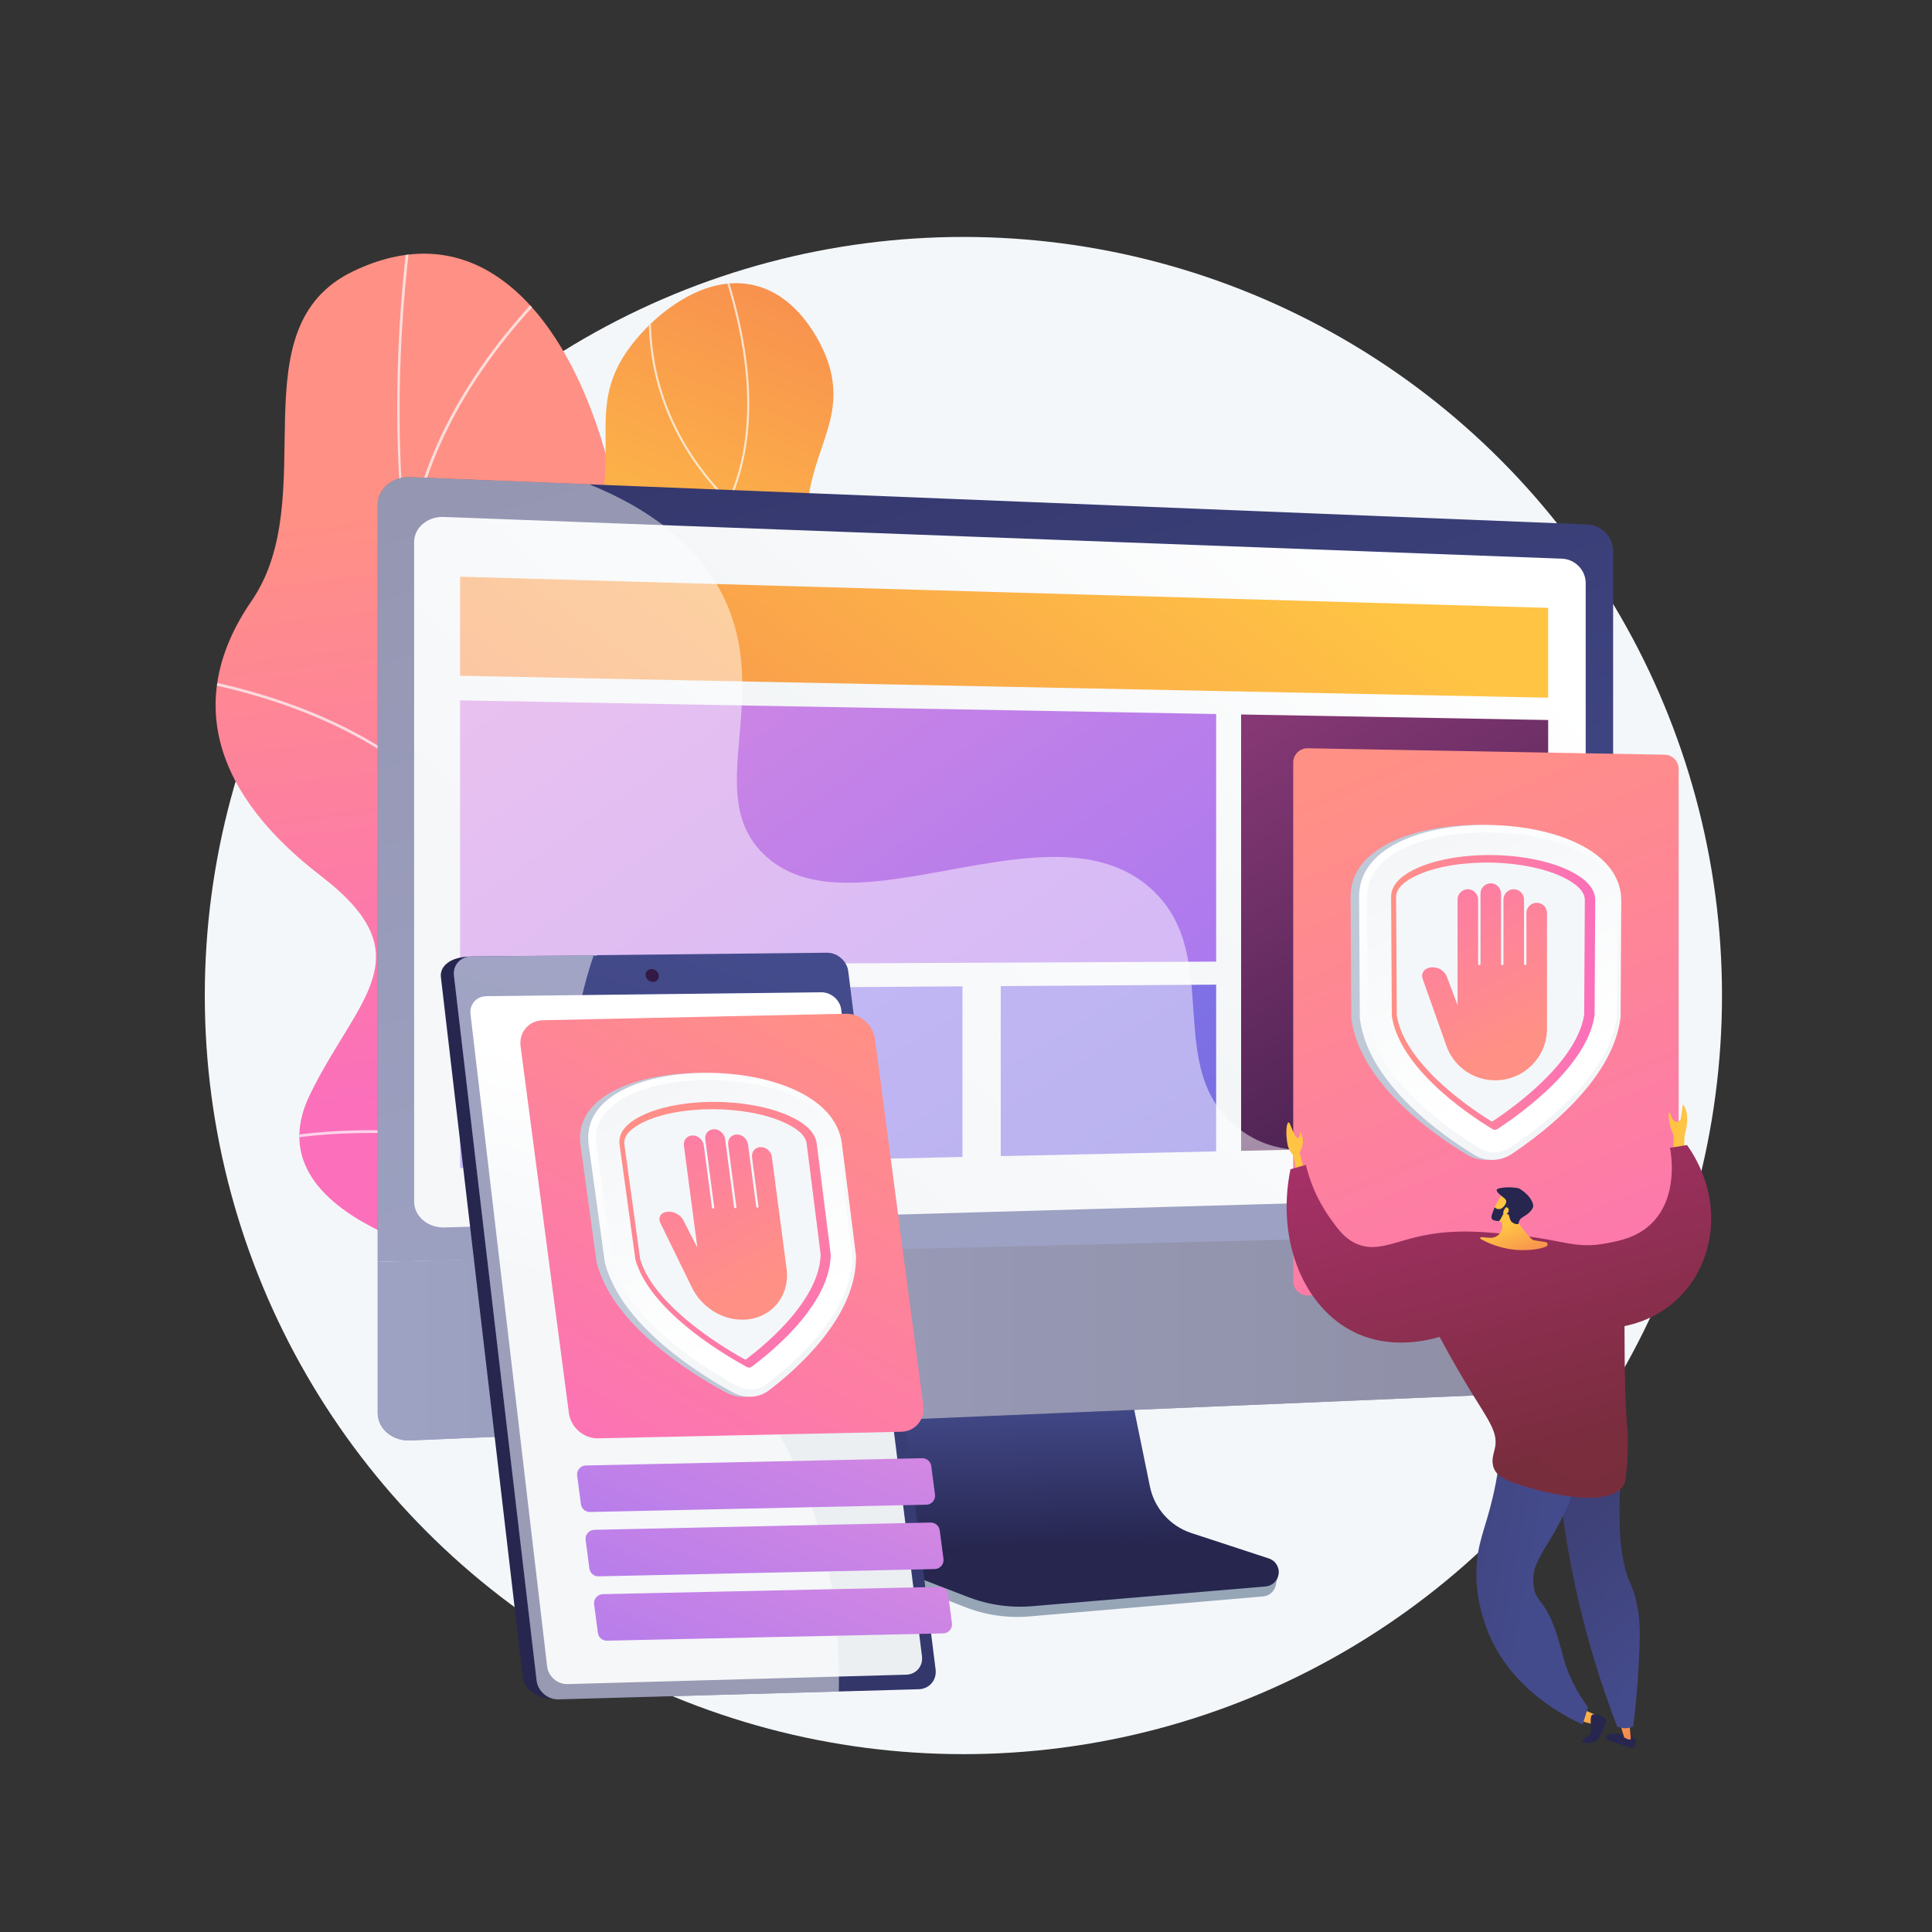 <?xml version="1.0" encoding="utf-8"?>
<!-- Generator: Adobe Illustrator 27.5.0, SVG Export Plug-In . SVG Version: 6.00 Build 0)  -->
<svg version="1.1" xmlns="http://www.w3.org/2000/svg" xmlns:xlink="http://www.w3.org/1999/xlink" x="0px" y="0px"
	 viewBox="0 0 3710 3710" style="enable-background:new 0 0 3710 3710;" xml:space="preserve">
<rect x="0" y="0" width="3710" height="3710" fill="#333333" stroke="none"/>
<g id="Background">
	<g>
		<g>
			<rect style="fill:none;" width="3710" height="3710"/>
		</g>
	</g>
</g>
<g id="Illustration">
	<g>
		<circle style="fill:#F4F7FA;" cx="1850" cy="1911.738" r="1456.738"/>
		<g>
			<g>
				<g>
					<defs>
						<path id="SVGID_1_" d="M1468.492,2789.857c25.001,0.309,79.665-21.06,91.618-32.505
							c79.546-76.166,237.74-209.096,247.284-325.127c1.63-19.816-83.611-50.519-93.36-70.302
							c-49.595-32.766-68.833-41.056-100.679-95.369c-94.02-160.342,205.404-393.905-84.827-532.102
							c-212.59-101.226-411.366-51.238-338.443-393.212c72.921-341.974-111.675-1010.168-510.535-820.984
							c-228.909,108.573-58.103,432.406-196.523,633.76c-131.534,191.338-68.309,373.191,132.856,527.753
							c201.163,154.562,70.869,232.965-20.437,419.576c-109.678,224.161,245.901,317.075,413.721,345.968
							C1144.31,2470.578,1472.731,2620.996,1468.492,2789.857z"/>
					</defs>
					
						<linearGradient id="SVGID_00000060028469701205433700000009344542788839288483_" gradientUnits="userSpaceOnUse" x1="990.915" y1="947.684" x2="1131.662" y2="2068.249">
						<stop  offset="0" style="stop-color:#FF9085"/>
						<stop  offset="1" style="stop-color:#FB6FBB"/>
					</linearGradient>
					
						<use xlink:href="#SVGID_1_"  style="overflow:visible;fill:url(#SVGID_00000060028469701205433700000009344542788839288483_);"/>
					<clipPath id="SVGID_00000175280431216521704570000007634071191878922167_">
						<use xlink:href="#SVGID_1_"  style="overflow:visible;"/>
					</clipPath>
					<g style="opacity:0.7;clip-path:url(#SVGID_00000175280431216521704570000007634071191878922167_);">
						<g>
							<path style="fill:#FCFDFE;" d="M1679.276,2604.267l2.975-4.404C1003.744,2141.257,670.855,1329.785,791.772,429.181
								l-5.272-0.709c-57.304,426.822-10.411,849.692,135.612,1222.894C1075.625,2043.719,1337.449,2373.226,1679.276,2604.267z"/>
							<path style="fill:#FCFDFE;" d="M539.172,2189.284c220.534-39.246,573.262,8.864,786.289,107.252l2.228-4.827
								c-213.864-98.772-568.007-147.067-789.447-107.66L539.172,2189.284z"/>
							<path style="fill:#FCFDFE;" d="M1547.114,2512.717l4.08-3.41c-78.165-93.632-105.992-223.183-82.706-385.054
								c17.072-118.691,60.718-251.672,129.728-395.255l-4.795-2.302c-69.241,144.071-113.048,277.573-130.197,396.798
								C1439.714,2286.922,1467.938,2417.874,1547.114,2512.717z"/>
							<path style="fill:#FCFDFE;" d="M903.444,1597.59l4.252-3.194c-138.26-184.069-367.917-260.636-536.23-292.46l-0.987,5.228
								C537.869,1338.81,766.21,1414.884,903.444,1597.59z"/>
							<path style="fill:#FCFDFE;" d="M780.081,1085.246l5.305,0.363c17.762-258.736,197.135-463.513,302.474-562.55l-3.642-3.876
								C978.31,618.757,797.967,824.698,780.081,1085.246z"/>
						</g>
					</g>
				</g>
			</g>
		</g>
		<g>
			<g>
				<defs>
					<path id="SVGID_00000023266232956184553600000012032989841215066019_" d="M1575.515,2508.69
						c95.424-71.651,107.582-252.399,80.19-372.66c-31.981-140.408-105.036-142.017-121.41-253.15
						c-30.489-206.915,210.252-286.191,196.055-497.294c-11.607-172.574-176.901-185.079-181.058-376.776
						c-3.001-138.326,81.625-198.302,39.335-317.843c-3.615-10.219-44.184-119.869-139.519-142.988
						c-96.223-23.333-191.96,55.132-238.617,117.446c-86.244,115.184-17.655,192.364-69.785,366.426
						c-70.974,236.98-240.121,234.198-256.314,419.493c-13.373,153.012,98.883,190.202,80.687,359.563
						c-16.898,157.268-119.834,182.347-121.064,289.24C841.186,2346.054,1380.875,2654.838,1575.515,2508.69z"/>
				</defs>
				
					<linearGradient id="SVGID_00000036243521787254254390000007833172528738438793_" gradientUnits="userSpaceOnUse" x1="1501.279" y1="1354.552" x2="1980.926" y2="228.641">
					<stop  offset="0" style="stop-color:#FFC444"/>
					<stop  offset="0.996" style="stop-color:#F36F56"/>
				</linearGradient>
				
					<use xlink:href="#SVGID_00000023266232956184553600000012032989841215066019_"  style="overflow:visible;fill:url(#SVGID_00000036243521787254254390000007833172528738438793_);"/>
				<clipPath id="SVGID_00000008131418041817341710000007790432880546389911_">
					<use xlink:href="#SVGID_00000023266232956184553600000012032989841215066019_"  style="overflow:visible;"/>
				</clipPath>
				<g style="clip-path:url(#SVGID_00000008131418041817341710000007790432880546389911_);">
					<g style="opacity:0.7;">
						<path style="fill:#FFFFFF;" d="M1438.282,2626.805c-0.322,0-0.65-0.079-0.953-0.245
							c-92.854-50.952-170.973-119.094-232.19-202.533c-58.042-79.115-118.06-160.92-116.469-265.257
							c1.206-79.254,36.879-122.712,82.043-177.732c43.302-52.75,97.19-118.399,132.751-238.158
							c20.299-68.365,45.562-153.446,21.209-253.837c-14.151-58.323-38.063-90.83-59.161-119.512
							c-21.86-29.72-40.741-55.386-38.6-100.26c3.444-72.225,40.685-119.499,83.807-174.238
							c26.276-33.356,53.449-67.848,76.886-112.342c65.907-125.123,62.943-290.795-8.81-492.414
							c-0.367-1.033,0.172-2.167,1.204-2.535c1.034-0.37,2.166,0.172,2.535,1.204c72.14,202.707,75.028,369.449,8.581,495.594
							c-23.605,44.815-50.892,79.451-77.279,112.948c-42.699,54.203-79.576,101.015-82.96,171.971
							c-2.074,43.468,15.537,67.409,37.834,97.72c21.318,28.982,45.481,61.83,59.819,120.928
							c24.606,101.431-0.825,187.081-21.261,255.902c-35.789,120.528-89.961,186.52-133.487,239.546
							c-44.672,54.421-79.957,97.406-81.144,175.274c-1.57,103.004,58.048,184.263,115.702,262.847
							c60.872,82.97,138.557,150.731,230.9,201.403c0.962,0.527,1.313,1.733,0.785,2.694
							C1439.663,2626.433,1438.984,2626.805,1438.282,2626.805z"/>
					</g>
					<g style="opacity:0.7;">
						<path style="fill:#FFFFFF;" d="M1334.846,1538.913c-0.525,0-1.05-0.208-1.44-0.619c-0.755-0.796-0.721-2.052,0.074-2.806
							c151.316-143.373,220.484-274.335,251.864-358.952c33.943-91.529,32.162-149.817,32.139-150.395
							c-0.042-1.095,0.813-2.017,1.909-2.058c1.052-0.042,2.017,0.812,2.058,1.907c0.021,0.586,1.828,59.664-32.387,151.925
							c-31.526,85.012-100.984,216.555-252.853,360.453C1335.827,1538.733,1335.337,1538.913,1334.846,1538.913z"/>
					</g>
					<g style="opacity:0.7;">
						<path style="fill:#FFFFFF;" d="M1269.042,1840.511c-0.423,0-0.847-0.134-1.208-0.411
							c-88.422-68.034-156.418-146.136-202.1-232.14c-36.559-68.831-58.984-142.838-66.65-219.965
							c-13.056-131.33,21.77-227.529,22.124-228.485c0.378-1.028,1.521-1.554,2.549-1.174c1.027,0.379,1.554,1.521,1.175,2.549
							c-0.352,0.948-34.89,96.438-21.879,226.903c7.637,76.585,29.925,150.072,66.247,218.419
							c45.412,85.456,113.023,163.091,200.957,230.747c0.868,0.669,1.031,1.914,0.362,2.783
							C1270.225,1840.244,1269.637,1840.511,1269.042,1840.511z"/>
					</g>
					<g style="opacity:0.7;">
						<path style="fill:#FFFFFF;" d="M1141.914,2339.349c-0.837,0-1.615-0.533-1.887-1.371c-0.34-1.042,0.23-2.162,1.273-2.501
							c226.842-73.816,342.663-199.29,399.88-291.552c61.999-99.971,70.477-183.585,70.557-184.417
							c0.102-1.091,1.071-1.881,2.16-1.791c1.092,0.103,1.892,1.07,1.79,2.161c-0.078,0.84-8.6,85.215-71.016,185.948
							c-57.556,92.89-174.047,219.201-402.144,293.424C1142.325,2339.317,1142.117,2339.349,1141.914,2339.349z"/>
					</g>
					<g style="opacity:0.7;">
						<path style="fill:#FFFFFF;" d="M1396.328,962.12c-0.515,0-1.031-0.2-1.419-0.597
							c-134.492-137.55-154.679-284.563-147.931-383.67c7.311-107.36,46.98-183.244,47.38-183.998
							c0.515-0.968,1.715-1.336,2.684-0.823c0.967,0.513,1.336,1.714,0.823,2.683c-0.397,0.748-39.715,76.013-46.936,182.572
							c-6.66,98.254,13.408,244.018,146.819,380.462c0.766,0.784,0.752,2.04-0.031,2.806
							C1397.33,961.932,1396.829,962.12,1396.328,962.12z"/>
					</g>
				</g>
			</g>
		</g>
		<g>
			<path style="fill:#97A6B7;" d="M2282.834,2961.765c-40.731-13.51-71.175-48.079-79.76-90.567l-59.282-293.409l-507.123,18.008
				l-62.413,305.667c-8.74,42.808,26.249,85.756,66.547,101.522l212.169,83.014c39.463,15.44,81.881,21.589,124.041,17.983
				l448.391-38.359c13.107-1.122,23.622-11.426,25.147-24.644c1.525-13.219,10.709-28.061-1.79-32.207L2282.834,2961.765z"/>
			
				<linearGradient id="SVGID_00000172437506977078430220000001200208825637159074_" gradientUnits="userSpaceOnUse" x1="2015.36" y1="2682.158" x2="2023.068" y2="2971.231">
				<stop  offset="0" style="stop-color:#444B8C"/>
				<stop  offset="0.996" style="stop-color:#26264F"/>
			</linearGradient>
			<path style="fill:url(#SVGID_00000172437506977078430220000001200208825637159074_);" d="M2287.852,2943.921
				c-40.69-13.34-71.103-47.474-79.679-89.428l-59.223-289.72l-494.761,17.801l-62.349,301.824
				c-8.732,42.27,14.372,84.658,54.629,100.227l211.955,81.97c39.422,15.246,81.798,21.319,123.916,17.757l447.939-37.877
				c13.094-1.107,23.598-11.282,25.122-24.334c1.524-13.052-6.354-25.373-18.841-29.467L2287.852,2943.921z"/>
			
				<linearGradient id="SVGID_00000163779345318687538590000001500979074734636475_" gradientUnits="userSpaceOnUse" x1="2078.294" y1="2322.785" x2="1228.841" y2="-659.461">
				<stop  offset="0" style="stop-color:#444B8C"/>
				<stop  offset="0.996" style="stop-color:#26264F"/>
			</linearGradient>
			<path style="fill:url(#SVGID_00000163779345318687538590000001500979074734636475_);" d="M3097.682,2373.788V1058.155
				c0-26.978-22.234-49.944-49.479-51.039L787.921,916.256c-34.395-1.383-62.621,22.384-62.621,52.82v1453.974L3097.682,2373.788z"
				/>
			<g>
				
					<linearGradient id="SVGID_00000043455920855013237850000003434967736607297447_" gradientUnits="userSpaceOnUse" x1="2542.707" y1="916.918" x2="1438.593" y2="2208.523">
					<stop  offset="0" style="stop-color:#FFFFFF"/>
					<stop  offset="0.996" style="stop-color:#EBEFF2"/>
				</linearGradient>
				<path style="fill:url(#SVGID_00000043455920855013237850000003434967736607297447_);" d="M2999.458,1072.829L852.168,992.72
					c-31.289-1.167-56.957,20.595-56.957,48.364v130.342v1135.761c0,28.349,26.205,50.799,58.144,49.89l2145.15-61.007
					c25.602-0.729,46.497-22.009,46.497-47.294V1235.808v-116.251C3045.001,1094.791,3024.534,1073.764,2999.458,1072.829z"/>
			</g>
			
				<linearGradient id="SVGID_00000022535645069329052200000007818457503484729012_" gradientUnits="userSpaceOnUse" x1="725.301" y1="2565.764" x2="3097.682" y2="2565.764">
				<stop  offset="0" style="stop-color:#444B8C"/>
				<stop  offset="0.996" style="stop-color:#26264F"/>
			</linearGradient>
			<path style="fill:url(#SVGID_00000022535645069329052200000007818457503484729012_);" d="M725.301,2423.051v290.373
				c0,30.436,28.226,54.144,62.621,52.69l2260.281-95.556c27.246-1.152,49.479-24.164,49.479-51.142V2365.35L725.301,2423.051z"/>
			<g>
				
					<linearGradient id="SVGID_00000124152321008647068770000010382462653630026910_" gradientUnits="userSpaceOnUse" x1="3025.287" y1="2366.24" x2="2400.35" y2="1340.301">
					<stop  offset="0" style="stop-color:#311944"/>
					<stop  offset="1" style="stop-color:#893976"/>
				</linearGradient>
				<polygon style="fill:url(#SVGID_00000124152321008647068770000010382462653630026910_);" points="2972.92,2196.958 
					2383.3,2209.934 2383.3,1372 2972.92,1382.648 				"/>
				
					<linearGradient id="SVGID_00000090264966462565491170000010962069937199647163_" gradientUnits="userSpaceOnUse" x1="2207.505" y1="845.829" x2="1015.395" y2="2458.367">
					<stop  offset="0" style="stop-color:#FFC444"/>
					<stop  offset="0.996" style="stop-color:#F36F56"/>
				</linearGradient>
				<polygon style="fill:url(#SVGID_00000090264966462565491170000010962069937199647163_);" points="2972.92,1339.778 
					883.534,1297.638 883.534,1107.425 2972.92,1167.296 				"/>
				
					<linearGradient id="SVGID_00000075133991321233780820000016065583706069789836_" gradientUnits="userSpaceOnUse" x1="1006.659" y1="761.964" x2="2345.463" y2="2650.383">
					<stop  offset="0.004" style="stop-color:#E38DDD"/>
					<stop  offset="1" style="stop-color:#9571F6"/>
				</linearGradient>
				<polygon style="fill:url(#SVGID_00000075133991321233780820000016065583706069789836_);" points="2335.352,1846.568 
					883.534,1853.28 883.534,1344.916 2335.352,1371.134 				"/>
				
					<linearGradient id="SVGID_00000110442047590003007060000006097716950302400157_" gradientUnits="userSpaceOnUse" x1="595.308" y1="1231.12" x2="1917.448" y2="3383.561">
					<stop  offset="0" style="stop-color:#AA80F9"/>
					<stop  offset="0.996" style="stop-color:#6165D7"/>
				</linearGradient>
				<polygon style="fill:url(#SVGID_00000110442047590003007060000006097716950302400157_);" points="1337.918,2232.941 
					883.534,2242.942 883.534,1900.557 1337.918,1897.498 				"/>
				
					<linearGradient id="SVGID_00000027596509303218914760000001259064904894880928_" gradientUnits="userSpaceOnUse" x1="1000.814" y1="1035.78" x2="2278.408" y2="3115.698">
					<stop  offset="0" style="stop-color:#AA80F9"/>
					<stop  offset="0.996" style="stop-color:#6165D7"/>
				</linearGradient>
				<polygon style="fill:url(#SVGID_00000027596509303218914760000001259064904894880928_);" points="1848.225,2221.71 
					1414.923,2231.247 1414.923,1896.979 1848.225,1894.063 				"/>
				
					<linearGradient id="SVGID_00000114062898455132831870000012877697616474825099_" gradientUnits="userSpaceOnUse" x1="1390.099" y1="853.283" x2="2625.793" y2="2864.989">
					<stop  offset="0" style="stop-color:#AA80F9"/>
					<stop  offset="0.996" style="stop-color:#6165D7"/>
				</linearGradient>
				<polygon style="fill:url(#SVGID_00000114062898455132831870000012877697616474825099_);" points="2335.352,2210.99 
					1921.698,2220.093 1921.698,1893.568 2335.352,1890.783 				"/>
			</g>
			<g style="opacity:0.48;">
				<path style="fill:#FFFFFF;" d="M2852.866,2203.931c-185.641-62.702-339.223,65.194-472.663-35.507
					c-150.439-113.529-28.844-331.632-168.001-460.121c-193.312-178.493-579.787,98.32-747.641-69.955
					c-115.403-115.693,20.729-300.916-76.992-495.756c-49.686-99.067-142.789-166.605-255.803-212.514l-343.846-13.822
					c-34.394-1.383-62.619,22.384-62.619,52.82v1453.975v290.373c0,30.436,28.225,54.144,62.619,52.69l2260.281-95.557
					c27.247-1.152,49.48-24.164,49.48-51.141v-187.739C3018.083,2290.955,2930.214,2230.056,2852.866,2203.931z"/>
			</g>
		</g>
		<g>
			<g>
				
					<linearGradient id="SVGID_00000183216429847117623090000007339616563216483235_" gradientUnits="userSpaceOnUse" x1="2638.662" y1="1460.399" x2="3211.573" y2="2815.626">
					<stop  offset="0" style="stop-color:#FF9085"/>
					<stop  offset="1" style="stop-color:#FB6FBB"/>
				</linearGradient>
				<path style="fill:url(#SVGID_00000183216429847117623090000007339616563216483235_);" d="M3196.585,1449.267l-685.325-12.376
					c-15.323-0.277-27.893,12.068-27.893,27.394v995.913c0,15.368,12.638,27.73,28.001,27.392l685.323-15.083
					c14.894-0.328,26.797-12.495,26.797-27.393v-968.454C3223.489,1461.722,3211.521,1449.536,3196.585,1449.267z"/>
				<g>
					<g>
						<path style="fill:#BFC8D6;" d="M2854.508,2227.325c-12.971,0.375-25.624-2.894-36.583-9.462
							c-33.39-20.015-82.727-53.07-127.113-96.338c-56.323-54.906-88.684-110.718-95.764-165.523l-0.111-0.859l-1.374-233.851
							c0-46.216,30.145-83.731,86.74-108.383c46.759-20.366,108.734-30.458,174.206-28.563
							c64.711,1.873,124.589,15.225,168.909,37.472c52.683,26.447,80.326,63.613,80.326,107.676l-1.253,223.447l-0.101,0.821
							c-6.47,52.481-36.245,106.729-88.87,161.586c-42.21,43.999-89.908,78.867-122.667,100.471
							C2880.016,2222.968,2867.45,2226.95,2854.508,2227.325z"/>
						
							<linearGradient id="SVGID_00000013880577027319325120000011396527031816746428_" gradientUnits="userSpaceOnUse" x1="2710.867" y1="1598.662" x2="3210.708" y2="2416.184">
							<stop  offset="0" style="stop-color:#FFFFFF"/>
							<stop  offset="0.996" style="stop-color:#EBEFF2"/>
						</linearGradient>
						<path style="fill:url(#SVGID_00000013880577027319325120000011396527031816746428_);" d="M2867.35,2227.325
							c-12.8,0.375-25.286-2.894-36.1-9.462c-32.949-20.015-81.634-53.07-125.434-96.338
							c-55.578-54.906-87.512-110.718-94.498-165.523l-0.11-0.859l-1.356-233.851c0-46.216,29.746-83.731,85.593-108.383
							c46.142-20.366,107.297-30.458,171.905-28.563c63.855,1.873,122.943,15.225,166.677,37.472
							c51.988,26.447,79.265,63.613,79.265,107.676l-1.237,223.447l-0.101,0.821c-6.385,52.481-35.765,106.729-87.695,161.586
							c-41.653,43.999-88.72,78.867-121.046,100.471C2892.521,2222.968,2880.121,2226.95,2867.35,2227.325z"/>
						
							<linearGradient id="SVGID_00000091716566715810966420000005129030996051030714_" gradientUnits="userSpaceOnUse" x1="2975.914" y1="2064.126" x2="2569.97" y2="1247.858">
							<stop  offset="0" style="stop-color:#FFFFFF"/>
							<stop  offset="0.996" style="stop-color:#EBEFF2"/>
						</linearGradient>
						<path style="fill:url(#SVGID_00000091716566715810966420000005129030996051030714_);" d="M2625.293,1721.46l1.365,232.669
							c15.316,118.714,154.832,214.829,215.595,251.346c17.407,10.461,39.662,9.841,56.946-1.532
							c59.495-39.149,191.37-137.708,205.46-251.847l1.251-222.831C3105.91,1563.944,2625.293,1548.83,2625.293,1721.46z"/>
						
							<linearGradient id="SVGID_00000170978385529049179910000012107892158152017573_" gradientUnits="userSpaceOnUse" x1="2671.362" y1="1905.772" x2="3063.321" y2="1905.772">
							<stop  offset="0" style="stop-color:#FF9085"/>
							<stop  offset="1" style="stop-color:#FB6FBB"/>
						</linearGradient>
						<path style="fill:url(#SVGID_00000170978385529049179910000012107892158152017573_);" d="M2870.798,2169.612
							c-1.114,0.026-2.799-0.159-4.502-1.191c-25.019-15.151-73.519-46.886-115.711-88.33
							c-45.574-44.767-71.858-88.292-77.886-129.17l-1.337-228.817c0.055-21.955,17.435-40.745,51.502-55.78
							c38.031-16.785,92.039-25.592,147.935-24.264c55.338,1.314,107.771,12.454,144.095,30.479
							c32.131,15.943,48.375,34.739,48.427,55.935l-1.246,220.895c-5.625,39.558-30.296,82.203-73.61,127.031
							c-40.727,42.15-88.302,75.563-113.168,91.81C2873.596,2169.32,2871.912,2169.586,2870.798,2169.612z"/>
						<path style="fill:#F4F7FA;" d="M2865.089,2153.972c-25.267-15.562-70.196-45.611-109.396-84.19
							c-42.829-42.151-67.615-82.598-73.441-120.024l-1.327-227.488c0.04-15.698,14.469-30.097,42.777-42.63
							c36.027-15.952,87.643-24.358,141.386-23.152c53.227,1.195,103.397,11.708,137.875,28.766
							c26.788,13.254,40.34,27.712,40.377,43.022l-1.243,220.082c-5.467,36.312-28.845,76.024-69.726,118.257
							C2934.415,2105.826,2890.241,2137.355,2865.089,2153.972z"/>
					</g>
					
						<linearGradient id="SVGID_00000104674988926989044900000004747782072193559228_" gradientUnits="userSpaceOnUse" x1="2931.541" y1="1994.852" x2="2687.367" y2="1503.87">
						<stop  offset="0" style="stop-color:#FF9085"/>
						<stop  offset="1" style="stop-color:#FB6FBB"/>
					</linearGradient>
					<path style="fill:url(#SVGID_00000104674988926989044900000004747782072193559228_);" d="M2950.928,1733.556L2950.928,1733.556
						c-10.909,0-19.753,8.843-19.753,19.752v97.859c0,1.265-1.025,2.29-2.289,2.29c-1.265,0-2.29-1.025-2.29-2.29v-123.259
						c0-10.635-8.173-19.787-18.797-20.287c-11.343-0.534-20.706,8.504-20.706,19.729v123.817c0,1.265-1.026,2.29-2.291,2.29l0,0
						c-1.265,0-2.29-1.025-2.29-2.29v-134.655c0-10.635-8.173-19.787-18.797-20.287c-11.343-0.534-20.706,8.504-20.706,19.729
						v135.213c0,1.265-1.026,2.29-2.291,2.29l0,0c-1.265,0-2.29-1.025-2.29-2.29v-123.259c0-10.635-8.173-19.787-18.797-20.287
						c-11.343-0.534-20.707,8.504-20.707,19.729v202.707l-20.225-53.645c-5.244-14.656-21.791-22.421-36.969-17.294
						c-8.485,2.866-12.954,11.854-9.977,20.06l44.945,126.773c13.252,40.865,51.321,68.541,94.281,68.541h0.585
						c54.739,0,99.115-44.376,99.115-99.115v-55.042v-27.663v-139.365C2970.679,1742.398,2961.836,1733.556,2950.928,1733.556z"/>
				</g>
			</g>
			<g>
				
					<linearGradient id="SVGID_00000054245642168757295430000000067555573646554023_" gradientUnits="userSpaceOnUse" x1="3229.503" y1="2200.889" x2="3259.077" y2="2411.079">
					<stop  offset="0" style="stop-color:#FFC444"/>
					<stop  offset="0.996" style="stop-color:#F36F56"/>
				</linearGradient>
				<path style="fill:url(#SVGID_00000054245642168757295430000000067555573646554023_);" d="M3213.853,2220.274v-40.431
					c0,0-5.812-8.632-8.864-30c-3.053-21.368,2.493-12.896,5.215-4.006c0.759,2.478,2.331,4.581,4.205,6.324
					c4.708,4.383,12.445,1.516,13.355-4.852l3.826-26.772c0,0,15.526,15.874,4.292,55.583c-3.517,12.43,0,42.42,0,42.42
					L3213.853,2220.274z"/>
				
					<linearGradient id="SVGID_00000124124318197390284030000013186510077105067685_" gradientUnits="userSpaceOnUse" x1="2502.598" y1="2303.166" x2="2532.172" y2="2513.354">
					<stop  offset="0" style="stop-color:#FFC444"/>
					<stop  offset="0.996" style="stop-color:#F36F56"/>
				</linearGradient>
				<path style="fill:url(#SVGID_00000124124318197390284030000013186510077105067685_);" d="M2505.802,2252.453l-10.186-39.366
					c0,0,9.793-15.104,5.093-30.525c-4.701-15.421-1.875-9.929-5.665,0c-3.79,9.928-11.276-6.883-17.123-22.198
					c-5.846-15.315-8.845,8.229-7.419,22.198c1.426,13.97,1.953,22.284,10.296,32.478c8.343,10.194,6.671,46.446,6.671,46.446
					L2505.802,2252.453z"/>
				<path style="fill:#26264F;" d="M3083.834,3336.183c0.325-8.674,21.228-6.93,34.925-5.617
					c13.698,1.313,19.729,6.811,21.87,11.945c2.14,5.134,0.533,17.809-12.12,12.497
					C3118.122,3350.647,3083.546,3343.851,3083.834,3336.183z"/>
				
					<linearGradient id="SVGID_00000121996989623294992720000009349654877156877467_" gradientUnits="userSpaceOnUse" x1="3097.37" y1="3240.972" x2="3142.062" y2="3373.983">
					<stop  offset="0" style="stop-color:#FFC444"/>
					<stop  offset="0.996" style="stop-color:#F36F56"/>
				</linearGradient>
				<path style="fill:url(#SVGID_00000121996989623294992720000009349654877156877467_);" d="M3109.016,3302.58l9.743,33.603
					c0,0,9.75,6.697,12.952,3.365l-3.629-38.728L3109.016,3302.58z"/>
				
					<linearGradient id="SVGID_00000020373773729283493070000003484182717254512260_" gradientUnits="userSpaceOnUse" x1="3040.13" y1="3260.689" x2="3084.492" y2="3392.718">
					<stop  offset="0" style="stop-color:#FFC444"/>
					<stop  offset="0.996" style="stop-color:#F36F56"/>
				</linearGradient>
				<polygon style="fill:url(#SVGID_00000020373773729283493070000003484182717254512260_);" points="3040.183,3282.697 
					3072.448,3296.771 3067.032,3313.097 3034.721,3304.693 				"/>
				<path style="fill:#26264F;" d="M3038.346,3346.058c0,0,21.5,5.562,31.009-7.142c6.115-8.168,11.204-22.043,14.057-30.908
					c1.55-4.814-0.885-9.984-5.583-11.857c-6.821-2.719-16.097-5.653-20.051-3.428c-6.615,3.721-0.414,28.453-3.308,34.899
					C3051.577,3334.067,3037.52,3338.202,3038.346,3346.058z"/>
				
					<linearGradient id="SVGID_00000088817756061769321550000009094038273342014345_" gradientUnits="userSpaceOnUse" x1="3220.697" y1="3172.771" x2="3010.861" y2="2936.177">
					<stop  offset="0" style="stop-color:#444B8C"/>
					<stop  offset="0.996" style="stop-color:#3E4177"/>
				</linearGradient>
				<path style="fill:url(#SVGID_00000088817756061769321550000009094038273342014345_);" d="M2988.208,2779.75
					c4.862,77.948,15.597,168.251,36.968,267.224c22.278,103.168,51.221,193.105,80.273,268.281
					c2.803,1.341,7.796,3.282,14.295,3.469c7.608,0.219,13.423-2.079,16.335-3.469c5.277-40.179,7.996-74.096,9.506-99.285
					c3.991-66.522,5.801-100.59-3.257-140.172c-8.5-37.143-15.332-34.244-24.205-75.297c-7.889-36.508-8.06-64.588-8.074-105.707
					c-0.01-28.233,1.283-66.365,6.737-111.613C3073.927,2782.038,3031.068,2780.893,2988.208,2779.75z"/>
				
					<linearGradient id="SVGID_00000108271263338792807920000007224063066918717339_" gradientUnits="userSpaceOnUse" x1="3220.697" y1="3172.771" x2="3010.861" y2="2936.177">
					<stop  offset="0" style="stop-color:#444B8C"/>
					<stop  offset="0.996" style="stop-color:#3E4177"/>
				</linearGradient>
				<path style="opacity:0.3;fill:url(#SVGID_00000108271263338792807920000007224063066918717339_);" d="M3109.674,3287.793
					c-8.543-27.513,8.301-40.079,6.337-74.991c-2.396-42.656-28.665-43.931-36.968-91.892c-6.671-38.542,9.572-41.871,5.281-88.723
					c-4.56-49.793-24.174-59.888-20.069-89.779c2.283-16.619,11.975-39.286,45.953-63.973c0.455-25.991,2.108-58.179,6.577-95.254
					c-42.859-1.142-85.718-2.287-128.578-3.431c4.862,77.948,15.597,168.251,36.968,267.224
					c22.278,103.168,51.221,193.105,80.273,268.281c2.803,1.341,7.796,3.282,14.295,3.469c3.449,0.1,6.466-0.351,9.074-0.968
					C3120.714,3309.899,3113.487,3300.072,3109.674,3287.793z"/>
				
					<linearGradient id="SVGID_00000147923767240881792890000003854512743081133478_" gradientUnits="userSpaceOnUse" x1="2956.825" y1="3037.911" x2="2647" y2="2980.172">
					<stop  offset="0" style="stop-color:#444B8C"/>
					<stop  offset="0.996" style="stop-color:#3E4177"/>
				</linearGradient>
				<path style="fill:url(#SVGID_00000147923767240881792890000003854512743081133478_);" d="M2883.642,2766.019
					c-1.56,18.785-4.621,47.225-11.197,81.381c-14.826,77.018-31.845,101.686-36.333,152.044
					c-5.233,58.722,10.801,104.941,16.9,122.522c41.634,120.013,155.956,175.874,186.209,189.555
					c3.416-11.078,6.833-22.156,10.249-33.234c-7.61-10.179-18.883-26.563-29.513-48.267
					c-18.149-37.057-19.368-58.888-31.748-95.379c-22.333-65.834-39.305-56.512-43.383-90.032
					c-6.462-53.123,36.405-74.571,75.069-176.136c11.081-29.103,17.557-53.603,21.125-68.654
					C2988.56,2788.552,2936.102,2777.285,2883.642,2766.019z"/>
				
					<linearGradient id="SVGID_00000144314762056930504360000001363617281605483185_" gradientUnits="userSpaceOnUse" x1="2808.488" y1="2079.262" x2="3001.425" y2="2787.635">
					<stop  offset="0" style="stop-color:#AB316D"/>
					<stop  offset="1" style="stop-color:#792D3D"/>
				</linearGradient>
				<path style="fill:url(#SVGID_00000144314762056930504360000001363617281605483185_);" d="M3206.846,2204.109
					c10.915-1.76,21.829-3.521,32.743-5.281c13.704,19.274,53.187,80.198,45.417,161.602c-1.841,19.292-9.805,83.303-63.917,134.229
					c-38.745,36.464-81.82,47.924-101.559,51.875c-0.035,94.806,1.76,154.59,5.018,190.371c0.393,4.313,3.754,40.517-1.145,87.207
					c-1.492,14.228-2.278,21.422-4.225,25.35c-27.009,54.507-181.852,11.311-223.677-6.764c-10.875-4.7-21.921-11.237-26.647-22.81
					c-6.071-14.87-0.251-28.349,2.113-40.137c5.804-28.944-11.402-50.793-45.907-106.946
					c-14.59-23.745-35.777-59.392-60.522-105.668c-28.642,8.357-96.143,23.33-162.224-8.194
					c-97.099-46.322-152.508-174.612-124.262-313.641c9.859-2.816,19.717-5.633,29.574-8.45
					c6.525,26.979,19.104,63.307,44.873,99.948c15.635,22.23,28.655,40.742,51.244,51.093c35.469,16.251,66.969-0.25,113.016-11.619
					c72.558-17.913,133.227-11.229,206.926-3.107c80.516,8.873,102.582,25.411,161.452,14.292
					c26.184-4.945,58.962-11.564,85.798-37.591C3223.729,2298.669,3209.038,2215.522,3206.846,2204.109z"/>
				
					<linearGradient id="SVGID_00000083061986899919101640000011347964058830982810_" gradientUnits="userSpaceOnUse" x1="2896.679" y1="2352.537" x2="2931.534" y2="2455.343">
					<stop  offset="0" style="stop-color:#FFC444"/>
					<stop  offset="0.996" style="stop-color:#F36F56"/>
				</linearGradient>
				<path style="fill:url(#SVGID_00000083061986899919101640000011347964058830982810_);" d="M2906.027,2310.049
					c0,0-4.828,19.326,1.973,27.988c6.8,8.661,29.51,41.858,36.903,43.479c4.212,0.924,14.765,2.521,23.067,3.724
					c4.37,0.633,5.297,6.648,1.247,8.406c-8.257,3.583-22.819,7.189-47.823,6.919c-36.143-0.39-65.214-14.142-77.888-21.267
					c-1.8-1.012-0.948-3.742,1.111-3.588l16.265,1.223c13.93,1.048,25.381-10.826,23.83-24.709l-1.01-9.041L2906.027,2310.049z"/>
				<g>
					<g>
						
							<linearGradient id="SVGID_00000100384449139749314460000014565171368721137060_" gradientUnits="userSpaceOnUse" x1="2821.267" y1="3630.559" x2="2856.122" y2="3733.364" gradientTransform="matrix(1 0 0 1 514.58 0)">
							<stop  offset="0" style="stop-color:#FFC444"/>
							<stop  offset="0.996" style="stop-color:#F36F56"/>
						</linearGradient>
						<path style="fill:url(#SVGID_00000100384449139749314460000014565171368721137060_);" d="M2891.11,2348.955
							c-2.236-1.228-20.406-3.435-22.909-13.206c-3.401-13.263,8.52-29.406,10.005-32.004c6.217-10.875,7.78-12.344,10.672-14.187
							l4.012-2.352c0,0,0.232-0.088,0.475-0.168c2.561-0.846,11.225-0.914,12.97-0.5c5.576,1.323,11.026,24.285,8.594,56.518
							c0.205,1.234,0.401,2.479,0.589,3.735C2916.007,2350.053,2890.946,2350.104,2891.11,2348.955z"/>
						<path style="fill:#26264F;" d="M2874.021,2285.155c-0.787,3.94,9.643,11.785,14.102,15.173
							c0.542,0.412,2.11,1.801,3.531,4.037c0.207,0.326,0.387,0.706,0.544,1.194c2.047,6.35-8.138,13.539-6.268,16.403
							c1.356,2.08,8.227-0.504,8.996,1.281c0.725,1.68-5.011,4.996-4.189,7.008c0.62,1.518,4.134,0.22,6.277,2.576
							c1.067,1.169,0.726,2.073,1.806,5.607c0.612,1.997,1.481,4.189,2.163,5.413c3.323,5.948,13.06,8.314,14.996,6.007
							c0.54-0.643,0.102-1.202,0.686-3.387c0,0,0.542-2.026,2.013-4.346c2.1-3.32,7.041-5.616,12.051-9.055
							c9.28-6.368,11.888-11.915,12.676-13.793c0.089-0.21,0.166-0.405,0.235-0.582c0.134-0.317,0.249-0.637,0.347-0.957
							c1.96-6.397-6.163-17.51-6.163-17.51c-6.519-8.769-14.752-14.656-21.333-18.397c-12.036-2.368-21.837-2.069-28.625-1.319
							C2882.34,2281.123,2874.645,2282.036,2874.021,2285.155z"/>
						<path style="fill:#26264F;" d="M2870.27,2318.338c0,0,7.695,9.235,17.86-1.855l5.019,1.481c0,0-12.27,26.995-14.895,26.995
							s-10.287-1.746-10.287-1.746c-2.872-1.202-4.49-4.281-3.83-7.324C2865.342,2330.341,2868.494,2322.248,2870.27,2318.338z"/>
						
							<linearGradient id="SVGID_00000166662318536199479860000005304634657343945148_" gradientUnits="userSpaceOnUse" x1="3572.935" y1="4252.955" x2="3662.714" y2="4397.657" gradientTransform="matrix(1 0 0 1 514.58 0)">
							<stop  offset="0" style="stop-color:#FFC444"/>
							<stop  offset="0.996" style="stop-color:#F36F56"/>
						</linearGradient>
						<path style="fill:url(#SVGID_00000166662318536199479860000005304634657343945148_);" d="M2890.57,2319.695
							c2.526-3.312,6.76-0.051,6.688,4.306c-0.073,4.356-4.396,8.791-8.471,7.836
							C2884.709,2330.885,2887.171,2324.152,2890.57,2319.695z"/>
					</g>
				</g>
				
					<linearGradient id="SVGID_00000107582256012052899110000009394019534411655835_" gradientUnits="userSpaceOnUse" x1="2672.509" y1="2116.298" x2="2865.446" y2="2824.673">
					<stop  offset="0" style="stop-color:#AB316D"/>
					<stop  offset="1" style="stop-color:#792D3D"/>
				</linearGradient>
				<path style="opacity:0.3;fill:url(#SVGID_00000107582256012052899110000009394019534411655835_);" d="M3077.987,2833.617
					c-52.456,18.486-113.592-8.543-128.859-45.417c-11.285-27.26,12.829-53.263-4.225-81.329
					c-16.422-27.026-46.08-14.917-66.542-42.249c-22.3-29.786,3.943-56.172-15.844-96.116
					c-14.886-30.051-50.531-57.096-85.554-57.036c-41.629,0.07-57.177,38.394-92.948,30.631
					c-18.685-4.053-18.251-15.338-44.362-33.799c-45.313-32.039-75.698-18.618-113.015-41.193
					c-10.966-6.635-23.203-16.807-34.587-33.158c22.292,56.618,60.863,101.425,110.262,124.992
					c66.081,31.524,133.582,16.551,162.224,8.194c24.745,46.276,45.932,81.923,60.522,105.668
					c34.505,56.153,51.711,78.002,45.907,106.946c-2.363,11.787-8.184,25.267-2.113,40.137c4.726,11.573,15.772,18.11,26.647,22.81
					c41.826,18.075,196.668,61.271,223.677,6.764c1.947-3.927,2.733-11.122,4.225-25.35c0.93-8.862,1.561-17.343,1.971-25.304
					C3114.58,2812.646,3099.337,2826.094,3077.987,2833.617z"/>
			</g>
		</g>
		<g>
			<g>
				<g>
					
						<linearGradient id="SVGID_00000041274914830453725850000015703930066522649005_" gradientUnits="userSpaceOnUse" x1="1297.17" y1="2539.016" x2="1038.314" y2="2567.254">
						<stop  offset="0" style="stop-color:#444B8C"/>
						<stop  offset="0.996" style="stop-color:#26264F"/>
					</linearGradient>
					<path style="fill:url(#SVGID_00000041274914830453725850000015703930066522649005_);" d="M1598.047,1868.09l166.096,1331.245
						c2.518,20.186-11.898,37.175-32.047,37.746l-665.74,25.607c-38.874-0.36-60.07-21.772-62.455-42.156L846.646,1876.376
						c-2.319-19.822,16.243-38.341,54.391-39.4l656.374-4.194C1577.316,1832.571,1595.597,1848.457,1598.047,1868.09z"/>
					
						<linearGradient id="SVGID_00000057137671245260726440000007555204348301511313_" gradientUnits="userSpaceOnUse" x1="1530.825" y1="1870.512" x2="901.446" y2="4013.18">
						<stop  offset="0" style="stop-color:#444B8C"/>
						<stop  offset="0.996" style="stop-color:#26264F"/>
					</linearGradient>
					<path style="fill:url(#SVGID_00000057137671245260726440000007555204348301511313_);" d="M1628.904,1865.061l167.714,1340.749
						c2.543,20.333-11.984,37.441-32.294,38.013l-691.954,19.483c-20.669,0.582-39.559-15.745-41.966-36.274l-158.71-1353.569
						c-2.34-19.959,12.453-36.46,32.864-36.677l683.382-7.279C1608.001,1829.292,1626.431,1845.289,1628.904,1865.061z"/>
					
						<linearGradient id="SVGID_00000119826960705504113020000001012873297927176342_" gradientUnits="userSpaceOnUse" x1="1231.357" y1="2935.791" x2="1459.47" y2="2133.064">
						<stop  offset="0.494" style="stop-color:#EBEFF2"/>
						<stop  offset="1" style="stop-color:#FFFFFF"/>
					</linearGradient>
					<path style="fill:url(#SVGID_00000119826960705504113020000001012873297927176342_);" d="M1615.401,1938.684l155.04,1241.753
						c2.367,18.959-11.192,34.907-30.141,35.434l-650.509,18.085c-19.263,0.535-36.87-14.685-39.118-33.816L903.466,1947.229
						c-2.19-18.638,11.604-34.063,30.644-34.284l643.045-7.451C1595.887,1905.277,1613.095,1920.209,1615.401,1938.684z"/>
					
						<linearGradient id="SVGID_00000129189145412788077520000015886873000504677807_" gradientUnits="userSpaceOnUse" x1="1271.08" y1="1823.023" x2="525.489" y2="3842.332">
						<stop  offset="0" style="stop-color:#311944"/>
						<stop  offset="1" style="stop-color:#893976"/>
					</linearGradient>
					<path style="fill:url(#SVGID_00000129189145412788077520000015886873000504677807_);" d="M1265.245,1873.09
						c0.836,6.887-4.174,12.536-11.191,12.615c-7.019,0.079-13.385-5.443-14.218-12.332c-0.834-6.888,4.179-12.535,11.195-12.612
						C1258.047,1860.684,1264.41,1866.203,1265.245,1873.09z"/>
					<g style="opacity:0.5;">
						<path style="fill:#FFFFFF;" d="M1500.687,2761.586c-133.577-245.211-328.695-320.003-386.429-564.37
							c-31.017-131.281-9.899-257.433,25.809-362.94l-235.51,2.508c-20.411,0.218-35.203,16.719-32.863,36.677l158.71,1353.569
							c2.407,20.529,21.297,36.855,41.967,36.273l538.406-15.159C1614.908,3029.352,1561.016,2872.333,1500.687,2761.586z"/>
					</g>
				</g>
			</g>
		</g>
		<g>
			
				<linearGradient id="SVGID_00000180342544607049966520000002721550991890092991_" gradientUnits="userSpaceOnUse" x1="812.829" y1="1918.264" x2="197.559" y2="2898.013" gradientTransform="matrix(1 0 0.132 1.001 533.946 3.63)">
				<stop  offset="0" style="stop-color:#FF9085"/>
				<stop  offset="1" style="stop-color:#FB6FBB"/>
			</linearGradient>
			<path style="fill:url(#SVGID_00000180342544607049966520000002721550991890092991_);" d="M1624.401,1946.693l-581.927,12.477
				c-27.215,0.583-46.359,23.197-42.759,50.508l92.776,703.953c3.6,27.312,28.578,48.976,55.793,48.387l581.913-12.58
				c27.206-0.588,46.344-23.202,42.745-50.51l-92.763-703.847C1676.582,1967.774,1651.608,1946.109,1624.401,1946.693z"/>
			<g>
				
					<linearGradient id="SVGID_00000063598918469536122890000014439208960256360353_" gradientUnits="userSpaceOnUse" x1="1585.17" y1="2503.464" x2="1239.06" y2="3408.15">
					<stop  offset="0.004" style="stop-color:#E38DDD"/>
					<stop  offset="1" style="stop-color:#9571F6"/>
				</linearGradient>
				<path style="fill:url(#SVGID_00000063598918469536122890000014439208960256360353_);" d="M1778.702,2889.488
					c10.299-0.223,18.123-9.343,16.777-19.558l-7.21-54.711c-1.152-8.748-8.704-15.227-17.526-15.036l-645.648,13.965
					c-10.299,0.223-18.123,9.343-16.779,19.557l7.212,54.723c1.154,8.749,8.706,15.227,17.527,15.037L1778.702,2889.488z"/>
				
					<linearGradient id="SVGID_00000142880613623147486480000017698587989130637710_" gradientUnits="userSpaceOnUse" x1="1601.459" y1="2626.995" x2="1255.333" y2="3531.723">
					<stop  offset="0.004" style="stop-color:#E38DDD"/>
					<stop  offset="1" style="stop-color:#9571F6"/>
				</linearGradient>
				<path style="fill:url(#SVGID_00000142880613623147486480000017698587989130637710_);" d="M1794.984,3013.027
					c10.3-0.223,18.123-9.343,16.777-19.557l-7.211-54.711c-1.152-8.748-8.704-15.227-17.527-15.036l-645.644,13.983
					c-10.3,0.223-18.123,9.344-16.777,19.558l7.212,54.724c1.152,8.749,8.706,15.228,17.528,15.036L1794.984,3013.027z"/>
				
					<linearGradient id="SVGID_00000049194493343762101080000005288088926229676731_" gradientUnits="userSpaceOnUse" x1="1617.748" y1="2750.526" x2="1271.605" y2="3655.298">
					<stop  offset="0.004" style="stop-color:#E38DDD"/>
					<stop  offset="1" style="stop-color:#9571F6"/>
				</linearGradient>
				<path style="fill:url(#SVGID_00000049194493343762101080000005288088926229676731_);" d="M1828.043,3117.008l-7.211-54.711
					c-1.154-8.749-8.706-15.228-17.527-15.036l-645.643,14c-10.3,0.223-18.123,9.343-16.777,19.558l7.212,54.724
					c1.152,8.749,8.706,15.228,17.527,15.037l645.641-14.013C1821.565,3136.342,1829.389,3127.222,1828.043,3117.008z"/>
			</g>
			<g>
				<g>
					<path style="fill:#BFC8D6;" d="M1430.634,2682.352c-12.453,0.633-25.063-2.265-36.462-8.39
						c-34.73-18.665-86.492-49.61-134.787-90.539c-61.283-51.938-99.587-105.251-113.398-158.116l-0.216-0.829l-31.136-226.174
						c-5.892-44.705,18.38-81.616,69.784-106.633c42.469-20.667,100.912-31.71,164.253-31.231
						c62.601,0.473,122.007,12.148,167.553,32.749c54.14,24.489,85.515,59.864,91.132,102.481l27.275,216.14l0.007,0.797
						c0.454,50.894-21.322,103.98-65.04,158.132c-35.068,43.434-76.589,78.152-105.403,99.73
						C1454.66,2677.607,1443.059,2681.72,1430.634,2682.352z"/>
					
						<linearGradient id="SVGID_00000083057497694428523920000012537247944429674660_" gradientUnits="userSpaceOnUse" x1="406.702" y1="2071.464" x2="886.507" y2="2856.217" gradientTransform="matrix(1 0 0.132 1.001 533.946 3.63)">
						<stop  offset="0" style="stop-color:#FFFFFF"/>
						<stop  offset="0.996" style="stop-color:#EBEFF2"/>
					</linearGradient>
					<path style="fill:url(#SVGID_00000083057497694428523920000012537247944429674660_);" d="M1443.01,2682.084
						c-12.287,0.63-24.737-2.272-35.996-8.4c-34.305-18.675-85.438-49.633-133.167-90.574
						c-60.565-51.954-98.458-105.275-112.178-158.143l-0.215-0.829l-31.119-226.174c-5.892-44.704,17.996-81.608,68.679-106.608
						c41.874-20.654,99.527-31.68,162.034-31.184c61.776,0.491,120.42,12.182,165.401,32.796
						c53.469,24.503,84.492,59.885,90.109,102.503l27.29,216.14l0.008,0.797c0.537,50.892-20.86,103.969-63.909,158.107
						c-34.53,43.422-75.443,78.127-103.84,99.695C1466.711,2677.347,1455.269,2681.456,1443.01,2682.084z"/>
					
						<linearGradient id="SVGID_00000083049949928114295870000007622476496015589526_" gradientUnits="userSpaceOnUse" x1="661.061" y1="2518.393" x2="271.225" y2="1734.514" gradientTransform="matrix(1 0 0.132 1.001 533.946 3.63)">
						<stop  offset="0" style="stop-color:#FFFFFF"/>
						<stop  offset="0.996" style="stop-color:#EBEFF2"/>
					</linearGradient>
					<path style="fill:url(#SVGID_00000083049949928114295870000007622476496015589526_);" d="M1145.237,2197.808l30.977,225.03
						c29.895,114.512,176.609,204.579,239.824,238.636c18.109,9.756,39.477,8.693,54.684-2.667
						c52.344-39.104,166.86-137.173,165.889-247.859l-27.198-215.545C1588.339,2035.505,1123.23,2030.825,1145.237,2197.808z"/>
					
						<linearGradient id="SVGID_00000157292316511251185220000010655897836916039325_" gradientUnits="userSpaceOnUse" x1="1231.667" y1="2123.653" x2="1662.934" y2="2629.086">
						<stop  offset="0" style="stop-color:#FF9085"/>
						<stop  offset="1" style="stop-color:#FB6FBB"/>
					</linearGradient>
					<path style="fill:url(#SVGID_00000157292316511251185220000010655897836916039325_);" d="M1438.976,2626.191
						c-1.07,0.048-2.718-0.095-4.491-1.059c-26.042-14.134-76.828-43.82-122.774-83.03c-49.63-42.354-80.511-83.909-91.531-123.324
						l-30.458-221.302c-2.745-21.238,11.609-39.773,42.526-55.021c34.513-17.022,85.441-26.659,139.478-26.532
						c53.498,0.126,105.446,9.815,142.749,26.497c32.996,14.755,51.045,32.598,53.797,53.097l26.957,213.674
						c-0.378,38.377-18.715,80.135-54.741,124.394c-33.875,41.615-75.462,74.921-97.355,91.155
						C1441.635,2625.851,1440.046,2626.143,1438.976,2626.191z"/>
					<path style="fill:#F4F7FA;" d="M1431.48,2611.182c-26.334-14.526-73.464-42.657-116.161-79.157
						c-46.65-39.881-75.694-78.49-86.081-114.57l-30.279-220.016c-1.963-15.184,10.108-29.411,35.794-42.121
						c32.688-16.176,81.362-25.375,133.309-25.32c51.448,0.054,101.136,9.184,136.535,24.969
						c27.505,12.265,42.407,25.968,44.394,40.775l26.856,212.89c-0.639,35.234-18.105,74.13-52.118,115.827
						C1492.151,2563.172,1453.601,2594.587,1431.48,2611.182z"/>
				</g>
				
					<linearGradient id="SVGID_00000009550933816602885720000013865413079585898150_" gradientUnits="userSpaceOnUse" x1="617.923" y1="2450.833" x2="383.261" y2="1978.977" gradientTransform="matrix(1 0 0.132 1.001 533.946 3.63)">
					<stop  offset="0" style="stop-color:#FF9085"/>
					<stop  offset="1" style="stop-color:#FB6FBB"/>
				</linearGradient>
				<path style="fill:url(#SVGID_00000009550933816602885720000013865413079585898150_);" d="M1460.61,2202.762L1460.61,2202.762
					c-10.513,0.226-17.908,8.962-16.517,19.514l12.474,94.652c0.161,1.223-0.696,2.236-1.914,2.262
					c-1.219,0.026-2.338-0.944-2.499-2.168l-15.713-119.219c-1.356-10.287-10.399-18.969-20.7-19.233
					c-10.999-0.281-18.871,8.655-17.44,19.512l15.783,119.76c0.161,1.224-0.696,2.237-1.915,2.263l0,0
					c-1.219,0.026-2.338-0.944-2.499-2.167l-17.165-130.242c-1.356-10.287-10.399-18.969-20.701-19.233
					c-10.999-0.281-18.871,8.654-17.44,19.512l17.236,130.783c0.161,1.223-0.697,2.237-1.916,2.263l0,0
					c-1.219,0.026-2.338-0.944-2.499-2.167l-15.713-119.222c-1.356-10.287-10.399-18.969-20.701-19.233
					c-11-0.282-18.872,8.655-17.441,19.512l25.84,196.068l-26.33-51.468c-6.923-14.068-23.859-21.235-37.834-15.961
					c-7.812,2.948-10.973,11.735-7.059,19.61l59.477,121.69c17.981,39.251,58.197,65.23,99.599,64.337l0.563-0.012
					c52.752-1.138,89.859-44.981,82.881-97.926l-7.016-53.238l-3.526-26.756l-17.766-134.796
					C1480.771,2210.905,1471.122,2202.536,1460.61,2202.762z"/>
			</g>
		</g>
	</g>
</g>
</svg>
